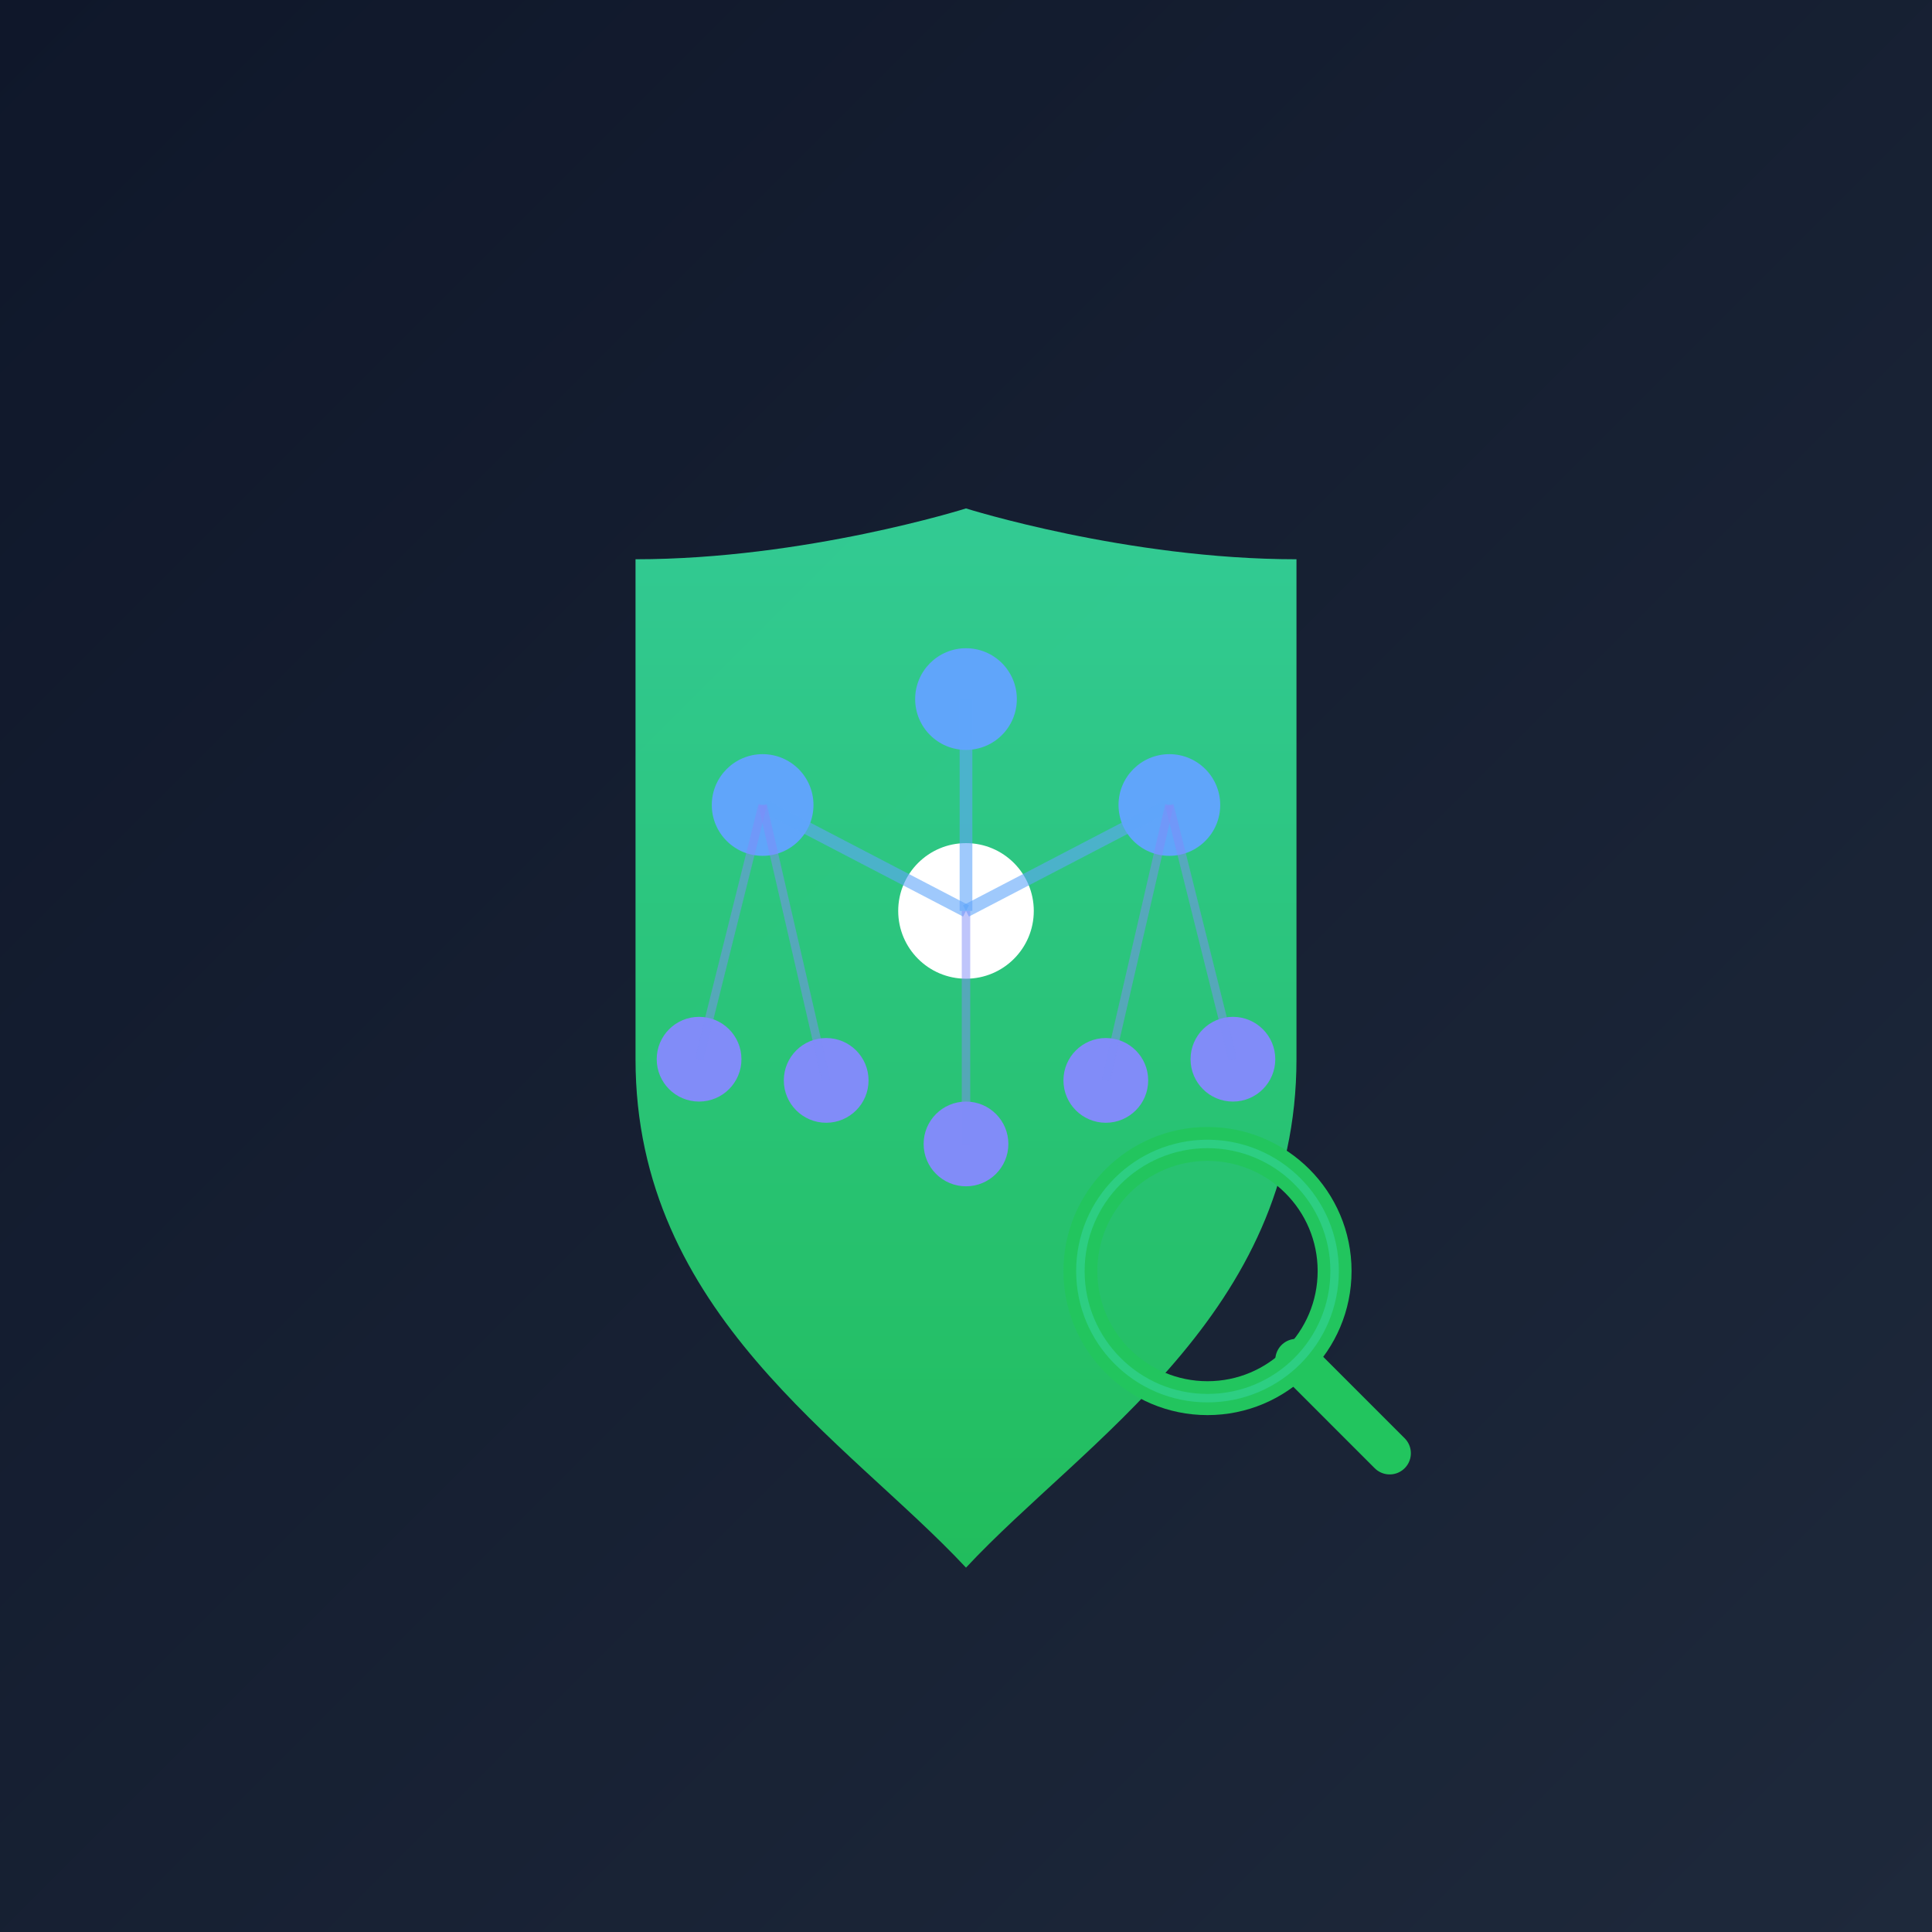 <?xml version="1.0" encoding="UTF-8" standalone="no"?>
<svg width="456" height="456" viewBox="0 0 456 456" version="1.1" xmlns="http://www.w3.org/2000/svg">
    <rect x="0" y="0" width="456" height="456" fill="#808080" stroke="none"/>
    <defs>
        <linearGradient id="splashBg" x1="0%" y1="0%" x2="100%" y2="100%">
            <stop offset="0%" style="stop-color:#0f172a;stop-opacity:1" />
            <stop offset="100%" style="stop-color:#1e293b;stop-opacity:1" />
        </linearGradient>
        <linearGradient id="splashShield" x1="0%" y1="0%" x2="0%" y2="100%">
            <stop offset="0%" style="stop-color:#34d399;stop-opacity:1" />
            <stop offset="100%" style="stop-color:#22c55e;stop-opacity:1" />
        </linearGradient>
    </defs>

    <!-- Background -->
    <rect x="0" y="0" width="456" height="456" fill="url(#splashBg)" />

    <!-- Shield with network -->
    <path d="M 228 120
             C 228 120, 190 132, 150 132
             C 150 132, 150 200, 150 250
             C 150 310, 200 340, 228 370
             C 256 340, 306 310, 306 250
             C 306 200, 306 132, 306 132
             C 266 132, 228 120, 228 120 Z"
          fill="url(#splashShield)"
          opacity="0.95"/>

    <!-- Center node -->
    <circle cx="228" cy="215" r="16" fill="#ffffff"/>

    <!-- First level subdomains -->
    <circle cx="180" cy="190" r="12" fill="#60a5fa"/>
    <circle cx="276" cy="190" r="12" fill="#60a5fa"/>
    <circle cx="228" cy="165" r="12" fill="#60a5fa"/>

    <!-- Second level -->
    <circle cx="165" cy="250" r="10" fill="#818cf8"/>
    <circle cx="195" cy="255" r="10" fill="#818cf8"/>
    <circle cx="261" cy="255" r="10" fill="#818cf8"/>
    <circle cx="291" cy="250" r="10" fill="#818cf8"/>
    <circle cx="228" cy="270" r="10" fill="#818cf8"/>

    <!-- Connection lines -->
    <line x1="228" y1="215" x2="180" y2="190" stroke="#60a5fa" stroke-width="3" opacity="0.6"/>
    <line x1="228" y1="215" x2="276" y2="190" stroke="#60a5fa" stroke-width="3" opacity="0.6"/>
    <line x1="228" y1="215" x2="228" y2="165" stroke="#60a5fa" stroke-width="3" opacity="0.6"/>

    <line x1="180" y1="190" x2="165" y2="250" stroke="#818cf8" stroke-width="2" opacity="0.5"/>
    <line x1="180" y1="190" x2="195" y2="255" stroke="#818cf8" stroke-width="2" opacity="0.5"/>
    <line x1="276" y1="190" x2="261" y2="255" stroke="#818cf8" stroke-width="2" opacity="0.5"/>
    <line x1="276" y1="190" x2="291" y2="250" stroke="#818cf8" stroke-width="2" opacity="0.5"/>
    <line x1="228" y1="215" x2="228" y2="270" stroke="#818cf8" stroke-width="2" opacity="0.5"/>

    <!-- Magnifying glass -->
    <circle cx="285" cy="300" r="30" fill="none" stroke="#22c55e" stroke-width="8"/>
    <line x1="306" y1="321" x2="328" y2="343" stroke="#22c55e" stroke-width="10" stroke-linecap="round"/>
    <circle cx="285" cy="300" r="30" fill="none" stroke="#34d399" stroke-width="2" opacity="0.6"/>
</svg>
